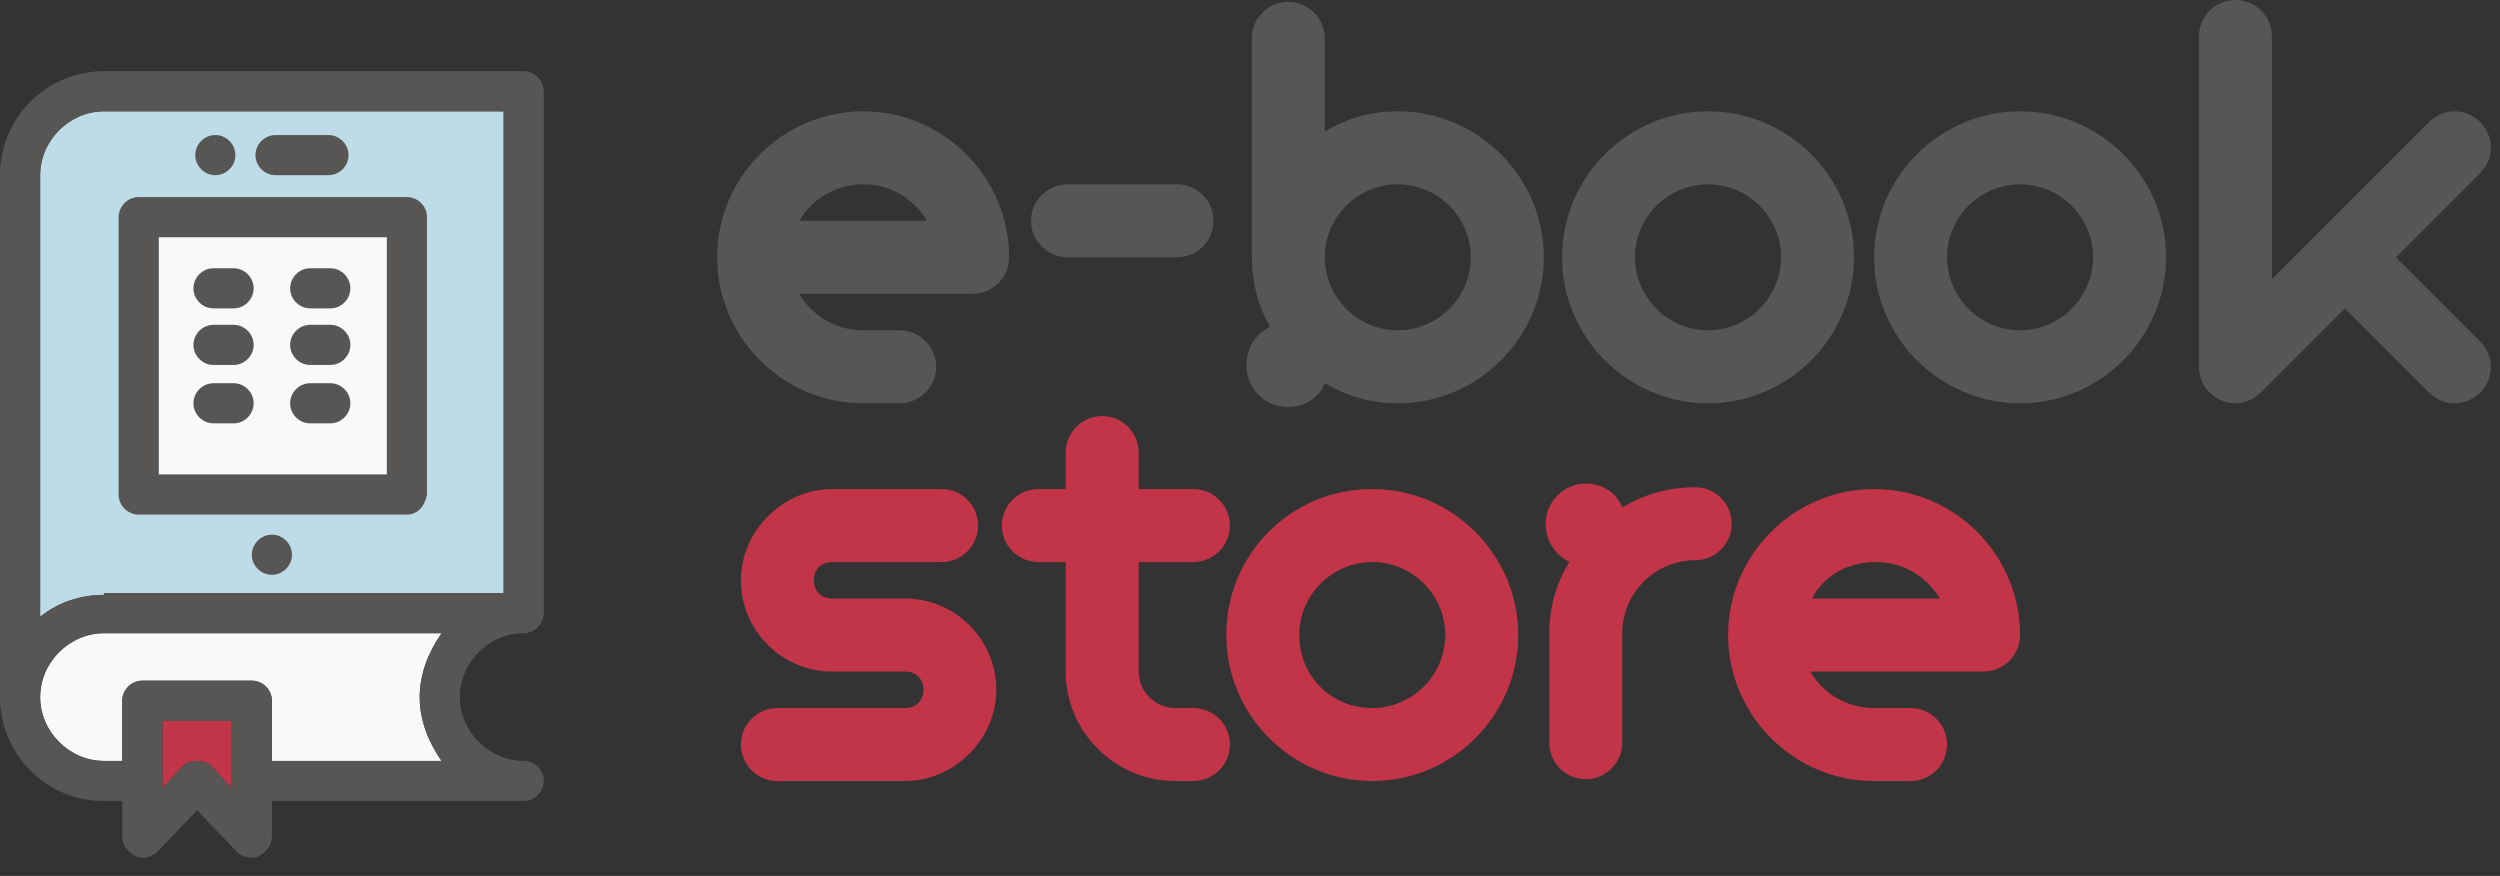 <svg width="137" height="48" viewBox="0 0 137 48" fill="none" xmlns="http://www.w3.org/2000/svg">
<rect x="0" y="0" width="137" height="48" fill="#333333" stroke="none"/>
<path d="M47.3 22.1C42.9 22.1 39.3 18.5 39.3 14.1C39.3 9.7 42.9 6.1 47.3 6.1C51.7 6.1 55.3 9.7 55.3 14.1C55.3 15.2 54.4 16.1 53.3 16.1H43.8C44.5 17.3 45.8 18.1 47.3 18.1H49.3C50.4 18.1 51.3 19 51.3 20.1C51.3 21.2 50.4 22.1 49.3 22.1H47.3ZM43.8 12.1H50.8C50.1 10.9 48.8 10.1 47.3 10.1C45.8 10.1 44.5 10.9 43.8 12.1Z" fill="#575654"/>
<path d="M58.5 14.1C57.4 14.1 56.5 13.2 56.5 12.1C56.5 11 57.4 10.1 58.5 10.1H64.5C65.6 10.1 66.5 11 66.5 12.1C66.5 13.2 65.6 14.1 64.5 14.1H58.5Z" fill="#575654"/>
<path d="M68.6 2.1C68.6 1 69.5 0.1 70.6 0.1C71.7 0.1 72.6 1 72.6 2.1V7.2C73.8 6.5 75.1 6.1 76.6 6.1C81 6.1 84.6 9.7 84.6 14.1C84.6 18.5 81 22.1 76.6 22.1C75.1 22.1 73.8 21.7 72.6 21C72.3 21.8 71.5 22.3 70.6 22.3C69.3 22.3 68.3 21.3 68.3 20C68.3 19.1 68.8 18.3 69.6 17.9C68.9 16.7 68.6 15.4 68.6 14V2.1ZM76.6 18.1C78.8 18.1 80.6 16.3 80.6 14.1C80.6 11.9 78.8 10.1 76.6 10.1C74.4 10.1 72.6 11.9 72.6 14.1C72.6 16.3 74.4 18.1 76.6 18.1Z" fill="#575654"/>
<path d="M93.6 6.1C98 6.1 101.6 9.7 101.6 14.1C101.6 18.5 98 22.1 93.6 22.1C89.2 22.1 85.6 18.5 85.6 14.1C85.6 9.7 89.2 6.1 93.6 6.1ZM93.6 18.1C95.8 18.1 97.6 16.3 97.6 14.1C97.6 11.9 95.8 10.1 93.6 10.1C91.4 10.1 89.6 11.9 89.6 14.1C89.6 16.3 91.4 18.1 93.6 18.1Z" fill="#575654"/>
<path d="M110.7 6.1C115.1 6.1 118.7 9.7 118.7 14.1C118.7 18.5 115.1 22.1 110.7 22.1C106.3 22.1 102.7 18.5 102.7 14.1C102.7 9.7 106.3 6.1 110.7 6.1ZM110.7 18.1C112.9 18.1 114.7 16.3 114.7 14.1C114.7 11.9 112.9 10.1 110.7 10.1C108.5 10.1 106.7 11.9 106.7 14.1C106.7 16.3 108.5 18.1 110.7 18.1Z" fill="#575654"/>
<path d="M131.3 14.1L135.9 18.7C136.3 19.1 136.5 19.6 136.5 20.1C136.5 21.2 135.6 22.1 134.5 22.1C134 22.1 133.5 21.9 133.1 21.5L128.5 16.9L123.9 21.5C123.5 21.9 123 22.1 122.5 22.1C121.4 22.1 120.5 21.2 120.5 20.1V2C120.5 0.9 121.4 0 122.5 0C123.6 0 124.5 0.9 124.5 2V15.3L133.1 6.7C133.5 6.3 134 6.1 134.5 6.1C135.6 6.1 136.5 7 136.5 8.1C136.5 8.6 136.3 9.1 135.9 9.5L131.3 14.1Z" fill="#575654"/>
<path d="M49.6 38.8C50.2 38.8 50.6 38.4 50.6 37.8C50.6 37.2 50.2 36.8 49.6 36.8H45.6C42.8 36.8 40.6 34.5 40.6 31.8C40.6 29.1 42.9 26.8 45.6 26.8H51.6C52.7 26.8 53.6 27.7 53.6 28.8C53.6 29.9 52.7 30.8 51.6 30.8H45.6C45 30.8 44.6 31.2 44.6 31.8C44.6 32.4 45 32.8 45.6 32.8H49.6C52.4 32.8 54.6 35.1 54.6 37.8C54.6 40.5 52.3 42.8 49.6 42.8H42.6C41.5 42.8 40.6 41.9 40.6 40.8C40.6 39.7 41.5 38.8 42.6 38.8H49.6Z" fill="#C23448"/>
<path d="M58.4 26.8V24.8C58.4 23.7 59.3 22.8 60.4 22.8C61.5 22.8 62.4 23.7 62.4 24.8V26.8H65.4C66.5 26.8 67.4 27.7 67.4 28.8C67.4 29.9 66.5 30.8 65.4 30.8H62.4V36.8C62.4 37.9 63.3 38.8 64.4 38.8H65.4C66.5 38.8 67.4 39.7 67.4 40.8C67.4 41.9 66.5 42.8 65.4 42.8H64.4C61.1 42.8 58.4 40.1 58.4 36.8V30.8H56.9C55.8 30.8 54.9 29.9 54.9 28.8C54.9 27.7 55.8 26.8 56.9 26.8H58.4Z" fill="#C23448"/>
<path d="M75.2 26.8C79.6 26.8 83.2 30.4 83.2 34.8C83.2 39.2 79.6 42.8 75.2 42.8C70.8 42.8 67.2 39.2 67.2 34.8C67.2 30.4 70.7 26.8 75.2 26.8ZM75.2 38.8C77.4 38.8 79.2 37 79.2 34.8C79.2 32.6 77.4 30.8 75.2 30.8C73 30.8 71.2 32.6 71.2 34.8C71.2 37 72.9 38.8 75.2 38.8Z" fill="#C23448"/>
<path d="M86.9 26.5C87.8 26.5 88.6 27 88.9 27.8C90.1 27.1 91.4 26.7 92.9 26.7C94 26.7 94.9 27.6 94.9 28.7C94.9 29.8 94 30.7 92.9 30.7C90.7 30.7 88.9 32.5 88.9 34.7V40.7C88.9 41.8 88 42.7 86.9 42.7C85.8 42.7 84.9 41.8 84.9 40.7V34.7C84.9 33.3 85.3 31.9 86 30.8C85.2 30.4 84.7 29.6 84.7 28.7C84.7 27.5 85.7 26.5 86.9 26.5Z" fill="#C23448"/>
<path d="M102.7 42.8C98.3 42.8 94.7 39.2 94.7 34.8C94.7 30.4 98.3 26.8 102.7 26.8C107.1 26.8 110.7 30.4 110.7 34.8C110.7 35.9 109.8 36.8 108.7 36.8H99.2C99.9 38 101.2 38.8 102.7 38.8H104.7C105.8 38.8 106.7 39.7 106.7 40.8C106.7 41.9 105.8 42.8 104.7 42.8H102.7ZM99.3 32.8H106.3C105.6 31.6 104.3 30.8 102.8 30.8C101.2 30.8 99.9 31.6 99.3 32.8Z" fill="#C23448"/>
<path d="M12.7 43.2L11.6 42C11.4 41.8 11.1 41.7 10.8 41.7C10.5 41.7 10.2 41.8 10 42L8.9 43.2V39.5H12.7V43.2Z" fill="#C23448"/>
<path d="M24.2 41.7H14.9V38.4C14.9 37.8 14.4 37.3 13.8 37.3H7.8C7.2 37.3 6.7 37.8 6.7 38.4V41.7H5.7C3.8 41.7 2.2 40.1 2.2 38.2C2.2 36.3 3.8 34.7 5.7 34.7H24.2C23.5 35.7 23 36.9 23 38.2C23 39.5 23.5 40.7 24.2 41.7Z" fill="#F9F9FA"/>
<path d="M5.7 32.6C4.4 32.6 3.2 33 2.2 33.8V9.6C2.2 7.7 3.8 6.1 5.7 6.1H27.6V32.5H5.7V32.6Z" fill="#BEDCE8"/>
<path d="M28.7 34.7C29.3 34.7 29.8 34.2 29.8 33.6V5C29.8 4.4 29.3 3.9 28.7 3.9H5.7C2.6 3.9 0 6.4 0 9.6V38.2C0 41.3 2.5 43.9 5.7 43.9H6.7V45.9C6.7 46.3 7 46.7 7.4 46.9C7.8 47.1 8.3 47 8.6 46.7L10.8 44.4L13 46.7C13.2 46.9 13.5 47 13.8 47C13.9 47 14.1 47 14.2 46.9C14.6 46.7 14.9 46.3 14.9 45.9V43.9H28.7C29.3 43.9 29.8 43.4 29.8 42.8C29.8 42.2 29.3 41.7 28.7 41.7C26.8 41.7 25.2 40.1 25.2 38.2C25.2 36.3 26.8 34.7 28.7 34.7ZM12.7 43.2L11.6 42C11.4 41.8 11.1 41.7 10.8 41.7C10.5 41.7 10.2 41.8 10 42L8.9 43.2V39.5H12.7V43.2ZM24.2 41.7H14.9V38.4C14.9 37.8 14.4 37.3 13.8 37.3H7.8C7.2 37.3 6.7 37.8 6.7 38.4V41.7H5.7C3.8 41.7 2.2 40.1 2.2 38.2C2.2 36.3 3.8 34.7 5.7 34.7H24.2C23.5 35.7 23 36.9 23 38.2C23 39.5 23.5 40.7 24.2 41.7ZM5.7 32.6C4.4 32.6 3.2 33 2.2 33.8V9.6C2.2 7.7 3.8 6.1 5.7 6.1H27.6V32.5H5.7V32.6Z" fill="#575654"/>
<path d="M14.9 29.3C14.3 29.3 13.8 29.8 13.8 30.4C13.8 31 14.3 31.5 14.9 31.5C15.5 31.5 16 31 16 30.4C16 29.8 15.5 29.3 14.9 29.3Z" fill="#575654"/>
<path d="M21.2 13H8.7V26H21.2V13Z" fill="#F9F9FA"/>
<path d="M22.3 28.2H7.6C7 28.2 6.5 27.7 6.5 27.1V11.9C6.5 11.3 7 10.8 7.6 10.8H22.3C22.9 10.8 23.4 11.3 23.4 11.9V27.1C23.3 27.7 22.9 28.2 22.3 28.2ZM8.7 26H21.2V13H8.7V26Z" fill="#575654"/>
<path d="M18 7.4H15.1C14.5 7.4 14 7.9 14 8.5C14 9.1 14.5 9.6 15.1 9.6H18C18.6 9.6 19.1 9.1 19.1 8.5C19.1 7.9 18.6 7.4 18 7.4Z" fill="#575654"/>
<path d="M11.8 7.4C11.2 7.4 10.7 7.9 10.7 8.5C10.7 9.1 11.2 9.6 11.8 9.6C12.4 9.6 12.9 9.1 12.9 8.5C12.9 7.9 12.4 7.4 11.8 7.4Z" fill="#575654"/>
<path d="M12.8 14.7H11.7C11.1 14.7 10.6 15.2 10.6 15.8C10.6 16.4 11.1 16.9 11.7 16.9H12.8C13.4 16.9 13.9 16.4 13.9 15.8C13.9 15.2 13.4 14.7 12.8 14.7Z" fill="#575654"/>
<path d="M18.1 14.7H17C16.4 14.7 15.9 15.2 15.9 15.8C15.9 16.4 16.4 16.9 17 16.9H18.1C18.7 16.9 19.2 16.4 19.2 15.8C19.2 15.2 18.7 14.7 18.1 14.7Z" fill="#575654"/>
<path d="M12.8 17.8H11.7C11.1 17.8 10.6 18.3 10.6 18.9C10.6 19.5 11.1 20 11.7 20H12.8C13.4 20 13.9 19.5 13.9 18.9C13.9 18.3 13.4 17.8 12.8 17.8Z" fill="#575654"/>
<path d="M18.1 17.8H17C16.4 17.8 15.9 18.3 15.9 18.9C15.9 19.5 16.4 20 17 20H18.1C18.7 20 19.2 19.5 19.2 18.9C19.2 18.3 18.7 17.8 18.1 17.8Z" fill="#575654"/>
<path d="M12.8 21H11.7C11.1 21 10.6 21.5 10.6 22.099C10.6 22.7 11.1 23.2 11.7 23.2H12.8C13.4 23.2 13.9 22.7 13.9 22.099C13.9 21.5 13.4 21 12.8 21Z" fill="#575654"/>
<path d="M18.1 21H17C16.4 21 15.9 21.5 15.9 22.099C15.9 22.7 16.4 23.2 17 23.2H18.1C18.7 23.2 19.2 22.7 19.2 22.099C19.2 21.5 18.7 21 18.1 21Z" fill="#575654"/>
</svg>
